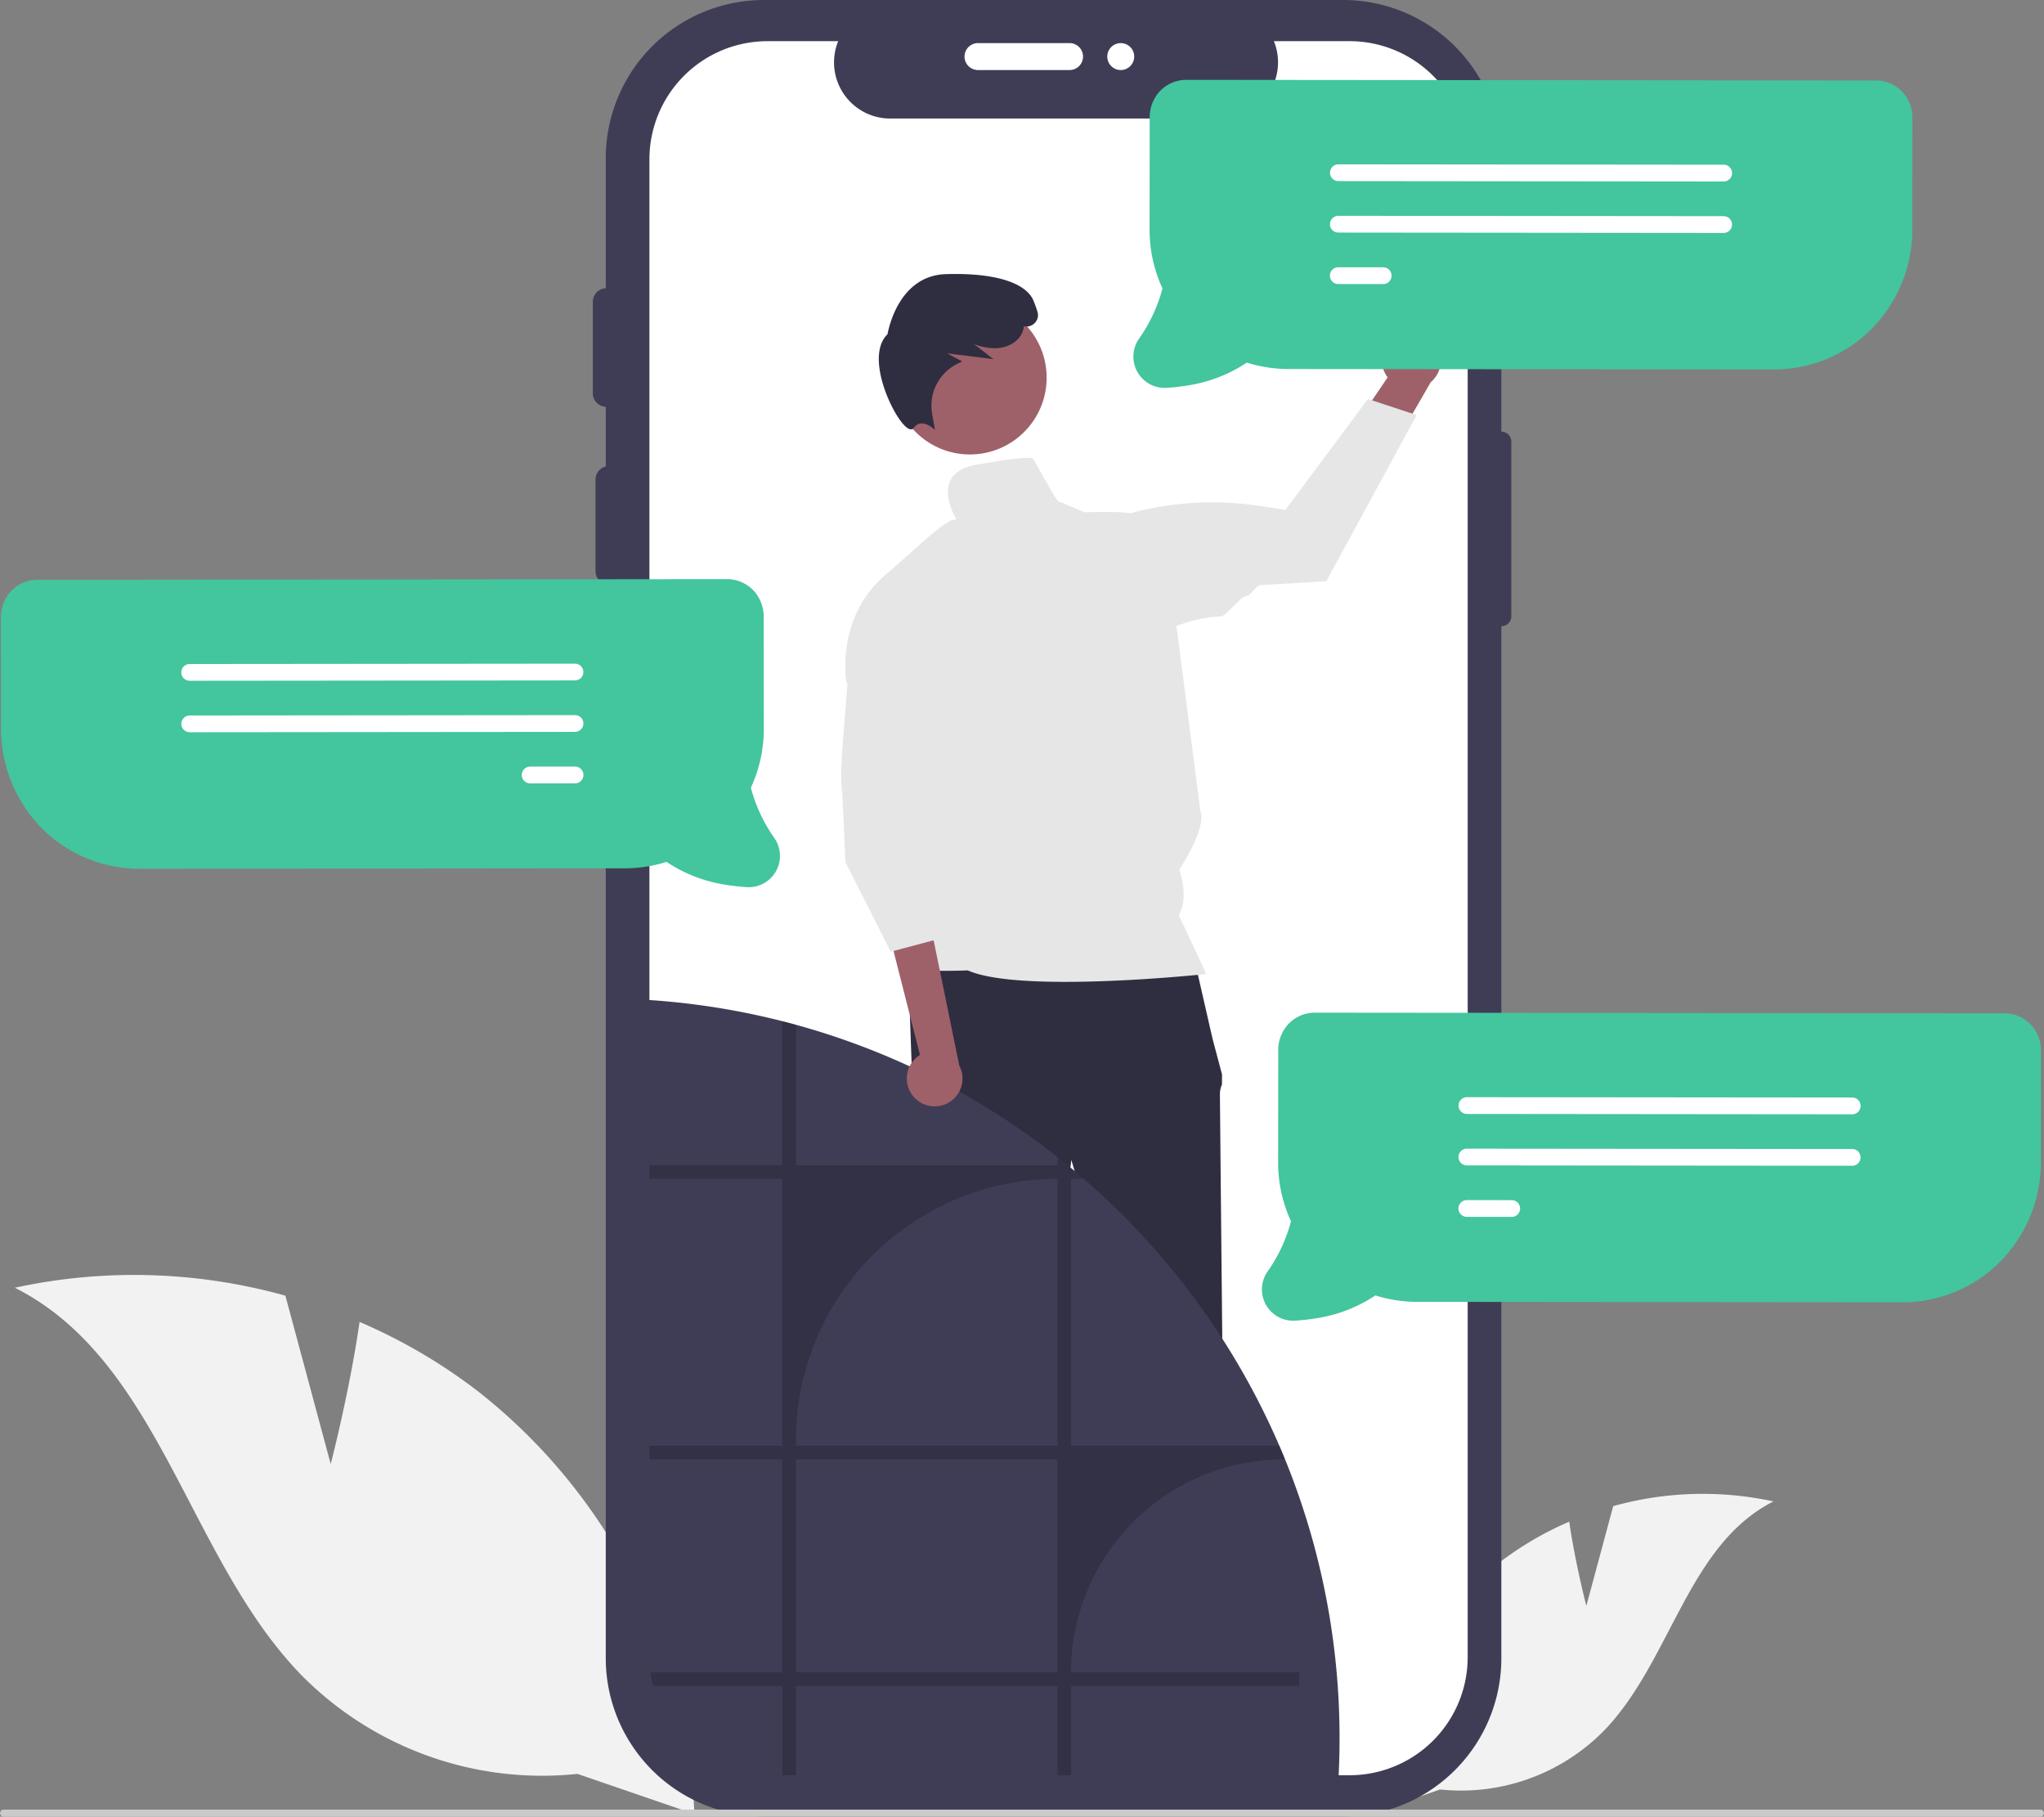 <svg xmlns="http://www.w3.org/2000/svg" width="683.763" height="607.631" viewBox="0 0 683.763 607.631" xmlns:xlink="http://www.w3.org/1999/xlink" role="img" artist="Katerina Limpitsouni" source="https://undraw.co/"><rect x="0" y="0" width="683.763" height="607.631" fill="#808080" stroke="none"/><path d="M788.784,683.304l8.985-33.366a111.491,111.491,0,0,1,53.62-1.573c-28.81,14.518-34.299,53.621-56.785,76.755a67.062,67.062,0,0,1-54.728,19.588l-23.179,7.96A112.375,112.375,0,0,1,759.568,668.909a108.549,108.549,0,0,1,23.494-13.769C785.086,669.111,788.784,683.304,788.784,683.304Z" transform="translate(-258.118 -146.184)" fill="#f2f2f2"/><path d="M368.749,635.862,353.585,579.548a188.17,188.17,0,0,0-90.499-2.656c48.625,24.502,57.889,90.499,95.839,129.544a113.185,113.185,0,0,0,92.367,33.06l39.12,13.434A189.662,189.662,0,0,0,418.059,611.567a183.204,183.204,0,0,0-39.652-23.238C374.99,611.908,368.749,635.862,368.749,635.862Z" transform="translate(-258.118 -146.184)" fill="#f2f2f2"/><path d="M760.354,290.558h0V199.111a52.927,52.927,0,0,0-52.927-52.927H513.686A52.927,52.927,0,0,0,460.759,199.111V700.794a52.927,52.927,0,0,0,52.927,52.927H707.428a52.927,52.927,0,0,0,52.927-52.927V355.651h0a3.338,3.338,0,0,0,3.338-3.338v-58.417A3.338,3.338,0,0,0,760.354,290.558Z" transform="translate(-258.118 -146.184)" fill="#3f3d56"/><path d="M749.09,199.474V700.433a39.5,39.5,0,0,1-39.088,39.503,3.471,3.471,0,0,1-.433.018H514.885a39.525,39.525,0,0,1-39.521-39.521V199.474a39.525,39.525,0,0,1,39.521-39.521h23.626a18.792,18.792,0,0,0,17.391,25.879H666.895a18.805,18.805,0,0,0,17.373-25.879h25.302A39.525,39.525,0,0,1,749.09,199.474Z" transform="translate(-258.118 -146.184)" fill="#fff"/><path d="M461.83,341.716a4.511,4.511,0,0,1-4.505-4.505V306.575a4.505,4.505,0,0,1,9.011,0V337.211A4.511,4.511,0,0,1,461.83,341.716Z" transform="translate(-258.118 -146.184)" fill="#3f3d56"/><path d="M460.929,282.246a4.511,4.511,0,0,1-4.505-4.505V247.104a4.505,4.505,0,0,1,9.011,0v30.636A4.511,4.511,0,0,1,460.929,282.246Z" transform="translate(-258.118 -146.184)" fill="#3f3d56"/><path d="M580.771,165.107a4.511,4.511,0,0,1,4.505-4.505h30.636a4.505,4.505,0,0,1,0,9.011H585.276A4.511,4.511,0,0,1,580.771,165.107Z" transform="translate(-258.118 -146.184)" fill="#fff"/><path d="M461.83,393.978a4.511,4.511,0,0,1-4.505-4.505V358.837a4.505,4.505,0,0,1,9.011,0v30.636A4.511,4.511,0,0,1,461.83,393.978Z" transform="translate(-258.118 -146.184)" fill="#3f3d56"/><circle cx="374.914" cy="18.922" r="4.505" fill="#fff"/><polygon points="332.956 574.34 345.082 574.339 350.85 527.569 332.954 527.569 332.956 574.34" fill="#9e616a"/><path d="M587.981,716.565l3.413-0,13.325-5.419,7.142,5.418h.001a15.219,15.219,0,0,1,15.218,15.218v.495l-39.098.001Z" transform="translate(-258.118 -146.184)" fill="#2f2e41"/><polygon points="389.29 574.34 401.416 574.339 407.184 527.569 389.288 527.569 389.29 574.34" fill="#9e616a"/><path d="M644.315,716.565l3.413-0,13.325-5.419,7.142,5.418h.001a15.219,15.219,0,0,1,15.218,15.218v.495l-39.098.001Z" transform="translate(-258.118 -146.184)" fill="#2f2e41"/><path d="M657.101,464.572l-95.271,2.485,1.657,46.393s-1.657,12.427,1.657,15.74,4.971,3.314,3.314,9.113,7.097,15.271,6.034,16.334-3.549,6.862-3.549,6.862l8.284,47.221s5.799,82.016,7.456,83.672,3.314,0,1.657,4.142-3.314,2.485-1.657,4.142a61.015,61.015,0,0,1,4.142,4.971h20.029s1.51-8.284,1.51-9.113,1.657-5.799,1.657-6.628-1.464-2.293-1.464-2.293a27.255,27.255,0,0,1-1.021-5.163c0-1.657-4.971-65.447-4.971-65.447l9.941-82.844L640.532,615.348s0,71.246,1.657,72.903,1.657.828.828,4.142-4.142,2.485-1.657,4.971,3.314-1.657,2.485,2.485l-.828,4.142,24.853.356s3.314-6.983,1.657-9.468-1.557-1.807.464-5.874,2.85-4.896,2.021-5.724-.828-5.235-.828-5.235l-4.142-79.266s-.828-83.672-.828-86.158a8.263,8.263,0,0,1,.688-3.727V505.521l-3.174-11.954Z" transform="translate(-258.118 -146.184)" fill="#2f2e41"/><circle cx="324.447" cy="126.32" r="25.682" fill="#9e616a"/><path d="M570.896,289.973l-1.039-.833c-.02-.016-1.993-1.581-3.876-1.307a3.077,3.077,0,0,0-2.102,1.4,1.221,1.221,0,0,1-1.251.533c-2.443-.385-6.855-7.615-9.078-14.877-1.371-4.479-2.987-12.594,1.464-16.918.345-1.958,3.895-19.607,19.503-20.097,16.058-.511,26.749,2.732,29.328,8.879.439,1.046.882,2.277,1.316,3.659a3.757,3.757,0,0,1-.972,3.89,3.925,3.925,0,0,1-3.577,1.02,7.268,7.268,0,0,1-.612,2.282c-1.403,3.041-4.935,5.025-8.996,5.056a20.469,20.469,0,0,1-7.036-1.357L590.467,266.3l-15.527-1.932,5.086,2.719-1.019.484a15.647,15.647,0,0,0-9.105,16.81Z" transform="translate(-258.118 -146.184)" fill="#2f2e41"/><path d="M652.422,452.296c3.613-6.24.172-15.256.172-15.256s9.349-13.822,7.055-19.718l-11.009-85.307s-3.441-9.176-11.47-13.764c-2.203-1.259-13.765-.764-16.302-.743l-8.236-3.521c-.479,1.747-9.462-16.464-9.509-14.653-5.735,0-9.429.791-18.352,2.294-15.494,2.611-7.687,16.611-6.706,18.263a8.103,8.103,0,0,0-1.174.163c-2.019.379-8.901,6.332-8.901,6.332l-12.308,10.931c-18.547,14.556-14.395,37.267-14.395,37.267l27.047,27.219-11.849,54.61s5.035,8.109,2.432,11.746,22.941,2.592,22.941,2.592c17.63,7.857,79.741,1.216,79.741,1.216C660.738,469.719,652.422,452.296,652.422,452.296Z" transform="translate(-258.118 -146.184)" fill="#e6e6e6"/><path d="M259.309,753.816H940.691a1.191,1.191,0,0,0,0-2.381H259.309a1.191,1.191,0,0,0,0,2.381Z" transform="translate(-258.118 -146.184)" fill="#cacaca"/><path d="M706.228,727.724q0,7.785-.49,15.44a3.022,3.022,0,0,1-.43.02h-194.68a39.534,39.534,0,0,1-38.34-29.9,37.341,37.341,0,0,1-.85-4.53,38.852,38.852,0,0,1-.33-5.09v-223.25a247.295,247.295,0,0,1,44.46,6.28c1.43.33,2.85.68,4.26,1.04.09.02.18.05.27.07,1.43.36,2.85.74,4.26,1.13a246.328,246.328,0,0,1,83.25,40.99c1.43,1.07,2.85,2.17,4.26,3.28l.27.21q3.54,2.79,6.97,5.72c.51.43,1.02.87,1.52,1.32,1.23,1.06,2.46,2.14,3.66,3.23a248.139,248.139,0,0,1,61.8,86.06c.47,1.07.92,2.15,1.37,3.23q.27.66.54,1.32c.17.4.33.8.49,1.2A247.055,247.055,0,0,1,706.228,727.724Z" transform="translate(-258.118 -146.184)" fill="#3f3d56"/><path d="M616.398,705.524a71.221,71.221,0,0,1,71.23-71.23h.37q-.27-.66-.54-1.32c-.45-1.08-.9-2.16-1.37-3.23h-69.69v-89.29h4.23c-.5-.45-1.01-.89-1.52-1.32q-3.435-2.925-6.97-5.72l-.27-.21v2.7h-87.51v-46.97c-1.41-.39-2.83-.77-4.26-1.13-.09-.02-.18-.05-.27-.07v48.17h-44.46v4.55h44.46v89.29h-44.46v4.55h44.46v71.23h-44.13a37.342,37.342,0,0,0,.85,4.53h43.28v29.9h4.53v-29.9h87.51v29.9h4.53v-29.9h76.35v-4.53Zm-4.53,0h-87.51v-71.23h87.51Zm0-75.78h-87.51v-1.78a87.511,87.511,0,0,1,87.51-87.51Z" transform="translate(-258.118 -146.184)" opacity="0.2"/><path d="M563.803,513.064a9.251,9.251,0,0,1,2.065-14.034L554.2,453.162l15.952,6.113,8.866,43.313A9.301,9.301,0,0,1,563.803,513.064Z" transform="translate(-258.118 -146.184)" fill="#9e616a"/><path d="M542.33,365.862,540.889,384.179s-1.791,20.123-1.322,23.844,1.342,26.445,1.342,26.445l15.185,30.04,17.205-4.588-1.03-14.092,1.03,12.945,2.294-11.47-5.735-19.499,3.441-6.882-1.735-23.102Z" transform="translate(-258.118 -146.184)" fill="#e6e6e6"/><path d="M937.978,489.45a12.225,12.225,0,0,0-8.025-4.273,12.531,12.531,0,0,0-1.338-.073L698.009,484.889a12.205,12.205,0,0,0-8.919,3.827,12.771,12.771,0,0,0-3.372,8.814l-.035,37.461a46.421,46.421,0,0,0,4.309,19.654,52.3,52.3,0,0,1-7.864,16.852,10.458,10.458,0,0,0,9.276,16.4,70.793,70.793,0,0,0,7.254-.825,48.933,48.933,0,0,0,19.553-7.616,46.728,46.728,0,0,0,14.003,2.155l162.155.151a46.131,46.131,0,0,0,32.911-13.634,47.497,47.497,0,0,0,13.567-33.573l.034-36.771A12.793,12.793,0,0,0,937.978,489.45Z" transform="translate(-258.118 -146.184)" fill="#43C59E"/><path d="M877.724,518.883l-128.889-.12a2.804,2.804,0,1,1,.005-5.609l128.889.12a2.804,2.804,0,0,1-.005,5.609Z" transform="translate(-258.118 -146.184)" fill="#fff"/><path d="M877.708,536.096l-128.889-.12a2.804,2.804,0,1,1,.005-5.609l128.889.12a2.804,2.804,0,0,1-.005,5.609Z" transform="translate(-258.118 -146.184)" fill="#fff"/><path d="M763.823,553.203l-15.02-.014a2.804,2.804,0,1,1,.005-5.609l15.02.014a2.804,2.804,0,0,1-.005,5.609Z" transform="translate(-258.118 -146.184)" fill="#fff"/><path d="M261.319,344.45a12.225,12.225,0,0,1,8.025-4.273,12.531,12.531,0,0,1,1.338-.073l230.607-.215a12.205,12.205,0,0,1,8.919,3.827,12.771,12.771,0,0,1,3.372,8.814l.035,37.461a46.421,46.421,0,0,1-4.309,19.654,52.3,52.3,0,0,0,7.864,16.852,10.458,10.458,0,0,1-9.276,16.4,70.793,70.793,0,0,1-7.254-.825,48.933,48.933,0,0,1-19.553-7.616,46.728,46.728,0,0,1-14.003,2.155l-162.155.151a46.131,46.131,0,0,1-32.911-13.634,47.497,47.497,0,0,1-13.567-33.573l-.034-36.771A12.793,12.793,0,0,1,261.319,344.45Z" transform="translate(-258.118 -146.184)" fill="#43C59E"/><path d="M318.765,371.081a2.808,2.808,0,0,1,2.802-2.807l128.889-.12a2.804,2.804,0,0,1,.005,5.609l-128.889.12A2.808,2.808,0,0,1,318.765,371.081Z" transform="translate(-258.118 -146.184)" fill="#fff"/><path d="M318.781,388.294a2.808,2.808,0,0,1,2.802-2.807l128.889-.12a2.804,2.804,0,0,1,.005,5.609l-128.889.12A2.808,2.808,0,0,1,318.781,388.294Z" transform="translate(-258.118 -146.184)" fill="#fff"/><path d="M432.666,405.401a2.808,2.808,0,0,1,2.802-2.807l15.02-.014a2.804,2.804,0,0,1,.005,5.609l-15.02.014A2.808,2.808,0,0,1,432.666,405.401Z" transform="translate(-258.118 -146.184)" fill="#fff"/><path d="M725.791,257.743a9.83,9.83,0,0,0-3.478,14.667l-19.608,28.912,18.152.235,15.837-27.491A9.884,9.884,0,0,0,725.791,257.744Z" transform="translate(-258.118 -146.184)" fill="#9e616a"/><path d="M732.017,285.008l-30.207,55.544-.269.018c-.222.015-9.832.651-21.57,1.288-1.98.107-3.146,3.619-5.212,3.724-1.423.072-6.675,6.673-8.111,6.741-12.794.608-20.132,6.455-25,6-6.598-.55-15.388-18.701-20.182-23.268l-.112-.12-.017-.163a14.724,14.724,0,0,1,10.018-15.453,104.296,104.296,0,0,1,47.678-3.979l9.092,1.368,27.598-37.068Z" transform="translate(-258.118 -146.184)" fill="#e6e6e6"/><path d="M894.978,177.45a12.225,12.225,0,0,0-8.025-4.273,12.531,12.531,0,0,0-1.338-.073L655.009,172.889a12.205,12.205,0,0,0-8.919,3.827,12.771,12.771,0,0,0-3.372,8.814l-.035,37.461a46.421,46.421,0,0,0,4.309,19.654,52.3,52.3,0,0,1-7.864,16.852,10.458,10.458,0,0,0,9.276,16.4,70.793,70.793,0,0,0,7.254-.825,48.933,48.933,0,0,0,19.553-7.616,46.728,46.728,0,0,0,14.003,2.155l162.155.151a46.131,46.131,0,0,0,32.911-13.634,47.497,47.497,0,0,0,13.567-33.573l.034-36.771A12.793,12.793,0,0,0,894.978,177.45Z" transform="translate(-258.118 -146.184)" fill="#43C59E"/><path d="M834.724,206.883l-128.889-.12a2.804,2.804,0,1,1,.005-5.609l128.889.12a2.804,2.804,0,0,1-.005,5.609Z" transform="translate(-258.118 -146.184)" fill="#fff"/><path d="M834.708,224.096l-128.889-.12a2.804,2.804,0,1,1,.005-5.609l128.889.12a2.804,2.804,0,0,1-.005,5.609Z" transform="translate(-258.118 -146.184)" fill="#fff"/><path d="M720.823,241.203l-15.02-.014a2.804,2.804,0,1,1,.005-5.609l15.02.014a2.804,2.804,0,0,1-.005,5.609Z" transform="translate(-258.118 -146.184)" fill="#fff"/></svg>